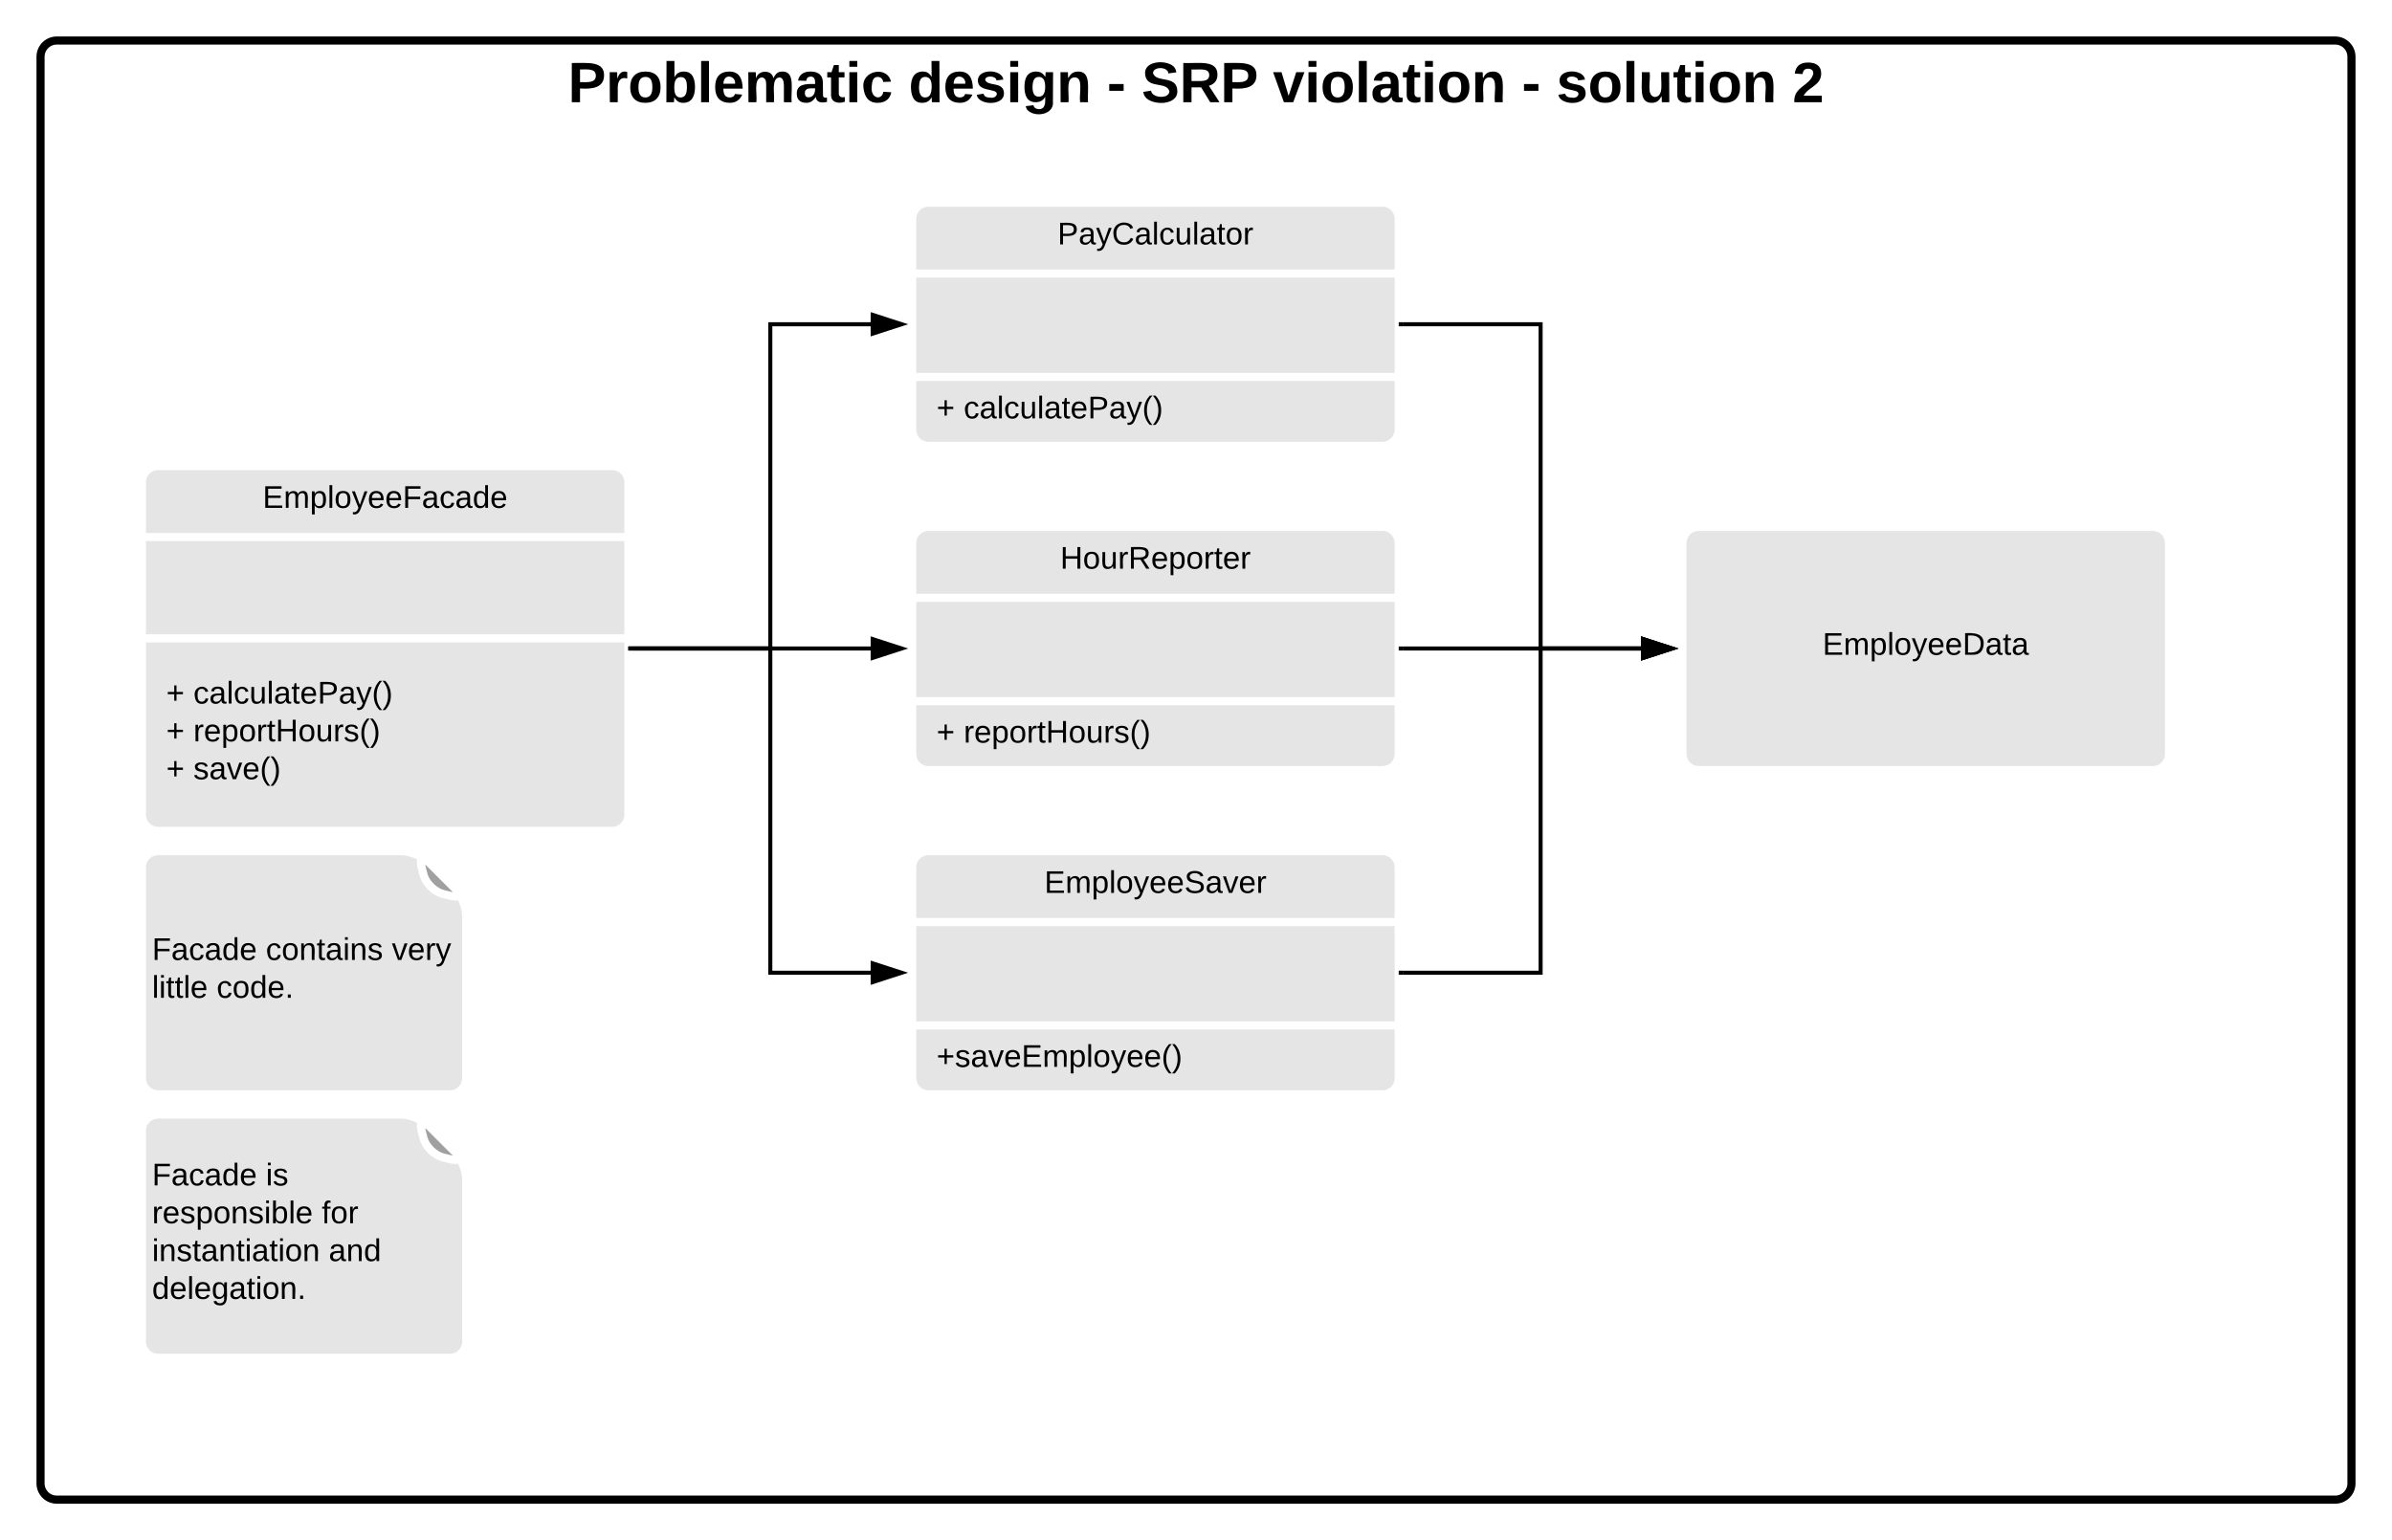 <svg xmlns="http://www.w3.org/2000/svg" xmlns:xlink="http://www.w3.org/1999/xlink" xmlns:lucid="lucid" width="1180" height="760"><g transform="translate(-90 0)" lucid:page-tab-id="0_0"><path d="M0 0h1850.6v1430H0z" fill="#fff"/><path d="M540 428c0-4.42 3.58-8 8-8h224c4.42 0 8 3.58 8 8v104c0 4.42-3.58 8-8 8H548c-4.42 0-8-3.58-8-8z" stroke="#fff" stroke-width="4" fill="#e5e5e5"/><path d="M540 455h240m-240 51h240" stroke="#fff" stroke-width="4" fill="none"/><use xlink:href="#a" transform="matrix(1,0,0,1,548,420) translate(57.188 20.611)"/><use xlink:href="#b" transform="matrix(1,0,0,1,552,514) translate(0 12.444)"/><path d="M110 28c0-4.42 3.58-8 8-8h1124c4.42 0 8 3.58 8 8v704c0 4.42-3.58 8-8 8H118c-4.42 0-8-3.58-8-8z" stroke="#000" stroke-width="4" fill="none"/><use xlink:href="#c" transform="matrix(1,0,0,1,118,28) translate(252.204 22.432)"/><use xlink:href="#d" transform="matrix(1,0,0,1,118,28) translate(420.206 22.432)"/><use xlink:href="#e" transform="matrix(1,0,0,1,118,28) translate(518.111 22.432)"/><use xlink:href="#f" transform="matrix(1,0,0,1,118,28) translate(535.168 22.432)"/><use xlink:href="#g" transform="matrix(1,0,0,1,118,28) translate(599.97 22.432)"/><use xlink:href="#e" transform="matrix(1,0,0,1,118,28) translate(722.72 22.432)"/><use xlink:href="#h" transform="matrix(1,0,0,1,118,28) translate(739.778 22.432)"/><use xlink:href="#i" transform="matrix(1,0,0,1,118,28) translate(856.219 22.432)"/><path d="M540 268c0-4.42 3.58-8 8-8h224c4.42 0 8 3.58 8 8v104c0 4.42-3.58 8-8 8H548c-4.42 0-8-3.58-8-8z" stroke="#fff" stroke-width="4" fill="#e5e5e5"/><path d="M540 295h240m-240 51h240" stroke="#fff" stroke-width="4" fill="none"/><use xlink:href="#j" transform="matrix(1,0,0,1,548,260) translate(65.009 20.611)"/><use xlink:href="#k" transform="matrix(1,0,0,1,552,354) translate(0 12.444)"/><use xlink:href="#l" transform="matrix(1,0,0,1,552,354) translate(13.395 12.444)"/><path d="M540 108c0-4.42 3.58-8 8-8h224c4.42 0 8 3.58 8 8v104c0 4.42-3.58 8-8 8H548c-4.42 0-8-3.58-8-8z" stroke="#fff" stroke-width="4" fill="#e5e5e5"/><path d="M540 135h240m-240 51h240" stroke="#fff" stroke-width="4" fill="none"/><use xlink:href="#m" transform="matrix(1,0,0,1,548,100) translate(63.691 20.611)"/><use xlink:href="#k" transform="matrix(1,0,0,1,552,194) translate(0 12.444)"/><use xlink:href="#n" transform="matrix(1,0,0,1,552,194) translate(13.395 12.444)"/><path d="M920 268c0-4.42 3.58-8 8-8h224c4.42 0 8 3.58 8 8v104c0 4.42-3.58 8-8 8H928c-4.42 0-8-3.58-8-8z" stroke="#fff" stroke-width="4" fill="#e5e5e5"/><use xlink:href="#o" transform="matrix(1,0,0,1,928,268) translate(61.077 55.111)"/><path d="M782 480h68V320h49.76" stroke="#000" stroke-width="2" fill="none"/><path d="M782 481h-2v-2h2zM914.76 320l-14.26 4.64v-9.28z"/><path d="M918 320l-18.5 6v-12zm-16.5 3.26l10.03-3.26-10.03-3.26z"/><path d="M782 320h117.76" stroke="#000" stroke-width="2" fill="none"/><path d="M782 321h-2v-2h2zM914.76 320l-14.26 4.64v-9.28z"/><path d="M918 320l-18.5 6v-12zm-16.5 3.26l10.03-3.26-10.03-3.26z"/><path d="M782 160h68v160h49.76" stroke="#000" stroke-width="2" fill="none"/><path d="M782 161h-2v-2h2zM914.76 320l-14.26 4.64v-9.28z"/><path d="M918 320l-18.5 6v-12zm-16.5 3.26l10.03-3.26-10.03-3.26z"/><path d="M160 238c0-4.42 3.58-8 8-8h224c4.42 0 8 3.58 8 8v164c0 4.42-3.58 8-8 8H168c-4.42 0-8-3.58-8-8z" stroke="#fff" stroke-width="4" fill="#e5e5e5"/><path d="M160 265h240m-240 50h240" stroke="#fff" stroke-width="4" fill="none"/><use xlink:href="#p" transform="matrix(1,0,0,1,168,230) translate(51.571 20.611)"/><use xlink:href="#k" transform="matrix(1,0,0,1,172,322.717) translate(0 24.444)"/><use xlink:href="#q" transform="matrix(1,0,0,1,172,322.717) translate(13.395 24.444)"/><use xlink:href="#k" transform="matrix(1,0,0,1,172,322.717) translate(0 43.111)"/><use xlink:href="#r" transform="matrix(1,0,0,1,172,322.717) translate(13.395 43.111)"/><use xlink:href="#k" transform="matrix(1,0,0,1,172,322.717) translate(0 61.778)"/><use xlink:href="#s" transform="matrix(1,0,0,1,172,322.717) translate(13.395 61.778)"/><path d="M402 320h68V160h49.76" stroke="#000" stroke-width="2" fill="none"/><path d="M402 321h-2v-2h2zM534.76 160l-14.26 4.64v-9.28z"/><path d="M538 160l-18.5 6v-12zm-16.5 3.26l10.03-3.26-10.03-3.26z"/><path d="M402 320h117.76" stroke="#000" stroke-width="2" fill="none"/><path d="M402 321h-2v-2h2zM534.76 320l-14.26 4.64v-9.28z"/><path d="M538 320l-18.5 6v-12zm-16.5 3.26l10.03-3.26-10.03-3.26z"/><path d="M402 320h68v160h49.76" stroke="#000" stroke-width="2" fill="none"/><path d="M402 321h-2v-2h2zM534.76 480l-14.26 4.64v-9.28z"/><path d="M538 480l-18.5 6v-12zm-16.5 3.26l10.03-3.26-10.03-3.26z"/><path d="M160 428c0-4.42 3.58-8 8-8h120c4.42 0 10.53 2.53 13.66 5.66l12.68 12.68c3.13 3.13 5.66 9.24 5.66 13.66v80c0 4.42-3.58 8-8 8H168c-4.42 0-8-3.58-8-8z" stroke="#fff" stroke-width="4" fill="#e5e5e5"/><path d="M297.94 427.76c-1.07-4.3.6-5.23 3.72-2.1l12.68 12.68c3.13 3.13 2.2 4.8-2.1 3.72l-3.68-.92c-4.3-1.07-8.63-5.4-9.7-9.7z" stroke="#fff" stroke-width="4" fill="#a0a0a0"/><g><use xlink:href="#t" transform="matrix(1,0,0,1,160,420) translate(5.01 53.694)"/><use xlink:href="#u" transform="matrix(1,0,0,1,160,420) translate(61.14 53.694)"/><use xlink:href="#v" transform="matrix(1,0,0,1,160,420) translate(123.319 53.694)"/><use xlink:href="#w" transform="matrix(1,0,0,1,160,420) translate(5.01 72.361)"/><use xlink:href="#x" transform="matrix(1,0,0,1,160,420) translate(36.856 72.361)"/></g><path d="M160 558c0-4.42 3.58-8 8-8h120c4.42 0 10.53 2.53 13.66 5.66l12.68 12.68c3.13 3.13 5.66 9.24 5.66 13.66v80c0 4.42-3.58 8-8 8H168c-4.42 0-8-3.58-8-8z" stroke="#fff" stroke-width="4" fill="#e5e5e5"/><path d="M297.94 557.76c-1.07-4.3.6-5.23 3.72-2.1l12.68 12.68c3.13 3.13 2.2 4.8-2.1 3.72l-3.68-.92c-4.3-1.07-8.63-5.4-9.7-9.7z" stroke="#fff" stroke-width="4" fill="#a0a0a0"/><g><use xlink:href="#t" transform="matrix(1,0,0,1,160,550) translate(5.01 34.944)"/><use xlink:href="#y" transform="matrix(1,0,0,1,160,550) translate(61.14 34.944)"/><use xlink:href="#z" transform="matrix(1,0,0,1,160,550) translate(5.01 53.611)"/><use xlink:href="#A" transform="matrix(1,0,0,1,160,550) translate(88.708 53.611)"/><use xlink:href="#B" transform="matrix(1,0,0,1,160,550) translate(5.01 72.278)"/><use xlink:href="#C" transform="matrix(1,0,0,1,160,550) translate(92.164 72.278)"/><use xlink:href="#D" transform="matrix(1,0,0,1,160,550) translate(5.01 90.944)"/></g><defs><path d="M30 0v-248h187v28H63v79h144v27H63v87h162V0H30" id="E"/><path d="M210-169c-67 3-38 105-44 169h-31v-121c0-29-5-50-35-48C34-165 62-65 56 0H25l-1-190h30c1 10-1 24 2 32 10-44 99-50 107 0 11-21 27-35 58-36 85-2 47 119 55 194h-31v-121c0-29-5-49-35-48" id="F"/><path d="M115-194c55 1 70 41 70 98S169 2 115 4C84 4 66-9 55-30l1 105H24l-1-265h31l2 30c10-21 28-34 59-34zm-8 174c40 0 45-34 45-75s-6-73-45-74c-42 0-51 32-51 76 0 43 10 73 51 73" id="G"/><path d="M24 0v-261h32V0H24" id="H"/><path d="M100-194c62-1 85 37 85 99 1 63-27 99-86 99S16-35 15-95c0-66 28-99 85-99zM99-20c44 1 53-31 53-75 0-43-8-75-51-75s-53 32-53 75 10 74 51 75" id="I"/><path d="M179-190L93 31C79 59 56 82 12 73V49c39 6 53-20 64-50L1-190h34L92-34l54-156h33" id="J"/><path d="M100-194c63 0 86 42 84 106H49c0 40 14 67 53 68 26 1 43-12 49-29l28 8c-11 28-37 45-77 45C44 4 14-33 15-96c1-61 26-98 85-98zm52 81c6-60-76-77-97-28-3 7-6 17-6 28h103" id="K"/><path d="M185-189c-5-48-123-54-124 2 14 75 158 14 163 119 3 78-121 87-175 55-17-10-28-26-33-46l33-7c5 56 141 63 141-1 0-78-155-14-162-118-5-82 145-84 179-34 5 7 8 16 11 25" id="L"/><path d="M141-36C126-15 110 5 73 4 37 3 15-17 15-53c-1-64 63-63 125-63 3-35-9-54-41-54-24 1-41 7-42 31l-33-3c5-37 33-52 76-52 45 0 72 20 72 64v82c-1 20 7 32 28 27v20c-31 9-61-2-59-35zM48-53c0 20 12 33 32 33 41-3 63-29 60-74-43 2-92-5-92 41" id="M"/><path d="M108 0H70L1-190h34L89-25l56-165h34" id="N"/><path d="M114-163C36-179 61-72 57 0H25l-1-190h30c1 12-1 29 2 39 6-27 23-49 58-41v29" id="O"/><g id="a"><use transform="matrix(0.043,0,0,0.043,0,0)" xlink:href="#E"/><use transform="matrix(0.043,0,0,0.043,10.37,0)" xlink:href="#F"/><use transform="matrix(0.043,0,0,0.043,23.29,0)" xlink:href="#G"/><use transform="matrix(0.043,0,0,0.043,31.932,0)" xlink:href="#H"/><use transform="matrix(0.043,0,0,0.043,35.346,0)" xlink:href="#I"/><use transform="matrix(0.043,0,0,0.043,43.988,0)" xlink:href="#J"/><use transform="matrix(0.043,0,0,0.043,51.765,0)" xlink:href="#K"/><use transform="matrix(0.043,0,0,0.043,60.407,0)" xlink:href="#K"/><use transform="matrix(0.043,0,0,0.043,69.049,0)" xlink:href="#L"/><use transform="matrix(0.043,0,0,0.043,79.42,0)" xlink:href="#M"/><use transform="matrix(0.043,0,0,0.043,88.062,0)" xlink:href="#N"/><use transform="matrix(0.043,0,0,0.043,95.84,0)" xlink:href="#K"/><use transform="matrix(0.043,0,0,0.043,104.481,0)" xlink:href="#O"/></g><path d="M118-107v75H92v-75H18v-26h74v-75h26v75h74v26h-74" id="P"/><path d="M135-143c-3-34-86-38-87 0 15 53 115 12 119 90S17 21 10-45l28-5c4 36 97 45 98 0-10-56-113-15-118-90-4-57 82-63 122-42 12 7 21 19 24 35" id="Q"/><path d="M87 75C49 33 22-17 22-94c0-76 28-126 65-167h31c-38 41-64 92-64 168S80 34 118 75H87" id="R"/><path d="M33-261c38 41 65 92 65 168S71 34 33 75H2C39 34 66-17 66-93S39-220 2-261h31" id="S"/><g id="b"><use transform="matrix(0.043,0,0,0.043,0,0)" xlink:href="#P"/><use transform="matrix(0.043,0,0,0.043,9.074,0)" xlink:href="#Q"/><use transform="matrix(0.043,0,0,0.043,16.852,0)" xlink:href="#M"/><use transform="matrix(0.043,0,0,0.043,25.494,0)" xlink:href="#N"/><use transform="matrix(0.043,0,0,0.043,33.272,0)" xlink:href="#K"/><use transform="matrix(0.043,0,0,0.043,41.914,0)" xlink:href="#E"/><use transform="matrix(0.043,0,0,0.043,52.284,0)" xlink:href="#F"/><use transform="matrix(0.043,0,0,0.043,65.204,0)" xlink:href="#G"/><use transform="matrix(0.043,0,0,0.043,73.846,0)" xlink:href="#H"/><use transform="matrix(0.043,0,0,0.043,77.259,0)" xlink:href="#I"/><use transform="matrix(0.043,0,0,0.043,85.901,0)" xlink:href="#J"/><use transform="matrix(0.043,0,0,0.043,93.679,0)" xlink:href="#K"/><use transform="matrix(0.043,0,0,0.043,102.321,0)" xlink:href="#K"/><use transform="matrix(0.043,0,0,0.043,110.963,0)" xlink:href="#R"/><use transform="matrix(0.043,0,0,0.043,116.105,0)" xlink:href="#S"/></g><path d="M24-248c93 1 206-16 204 79-1 75-69 88-152 82V0H24v-248zm52 121c47 0 100 7 100-41 0-47-54-39-100-39v80" id="T"/><path d="M135-150c-39-12-60 13-60 57V0H25l-1-190h47c2 13-1 29 3 40 6-28 27-53 61-41v41" id="U"/><path d="M110-194c64 0 96 36 96 99 0 64-35 99-97 99-61 0-95-36-95-99 0-62 34-99 96-99zm-1 164c35 0 45-28 45-65 0-40-10-65-43-65-34 0-45 26-45 65 0 36 10 65 43 65" id="V"/><path d="M135-194c52 0 70 43 70 98 0 56-19 99-73 100-30 1-46-15-58-35L72 0H24l1-261h50v104c11-23 29-37 60-37zM114-30c31 0 40-27 40-66 0-37-7-63-39-63s-41 28-41 65c0 36 8 64 40 64" id="W"/><path d="M25 0v-261h50V0H25" id="X"/><path d="M185-48c-13 30-37 53-82 52C43 2 14-33 14-96s30-98 90-98c62 0 83 45 84 108H66c0 31 8 55 39 56 18 0 30-7 34-22zm-45-69c5-46-57-63-70-21-2 6-4 13-4 21h74" id="Y"/><path d="M220-157c-53 9-28 100-34 157h-49v-107c1-27-5-49-29-50C55-147 81-57 75 0H25l-1-190h47c2 12-1 28 3 38 10-53 101-56 108 0 13-22 24-43 59-42 82 1 51 116 57 194h-49v-107c-1-25-5-48-29-50" id="Z"/><path d="M133-34C117-15 103 5 69 4 32 3 11-16 11-54c-1-60 55-63 116-61 1-26-3-47-28-47-18 1-26 9-28 27l-52-2c7-38 36-58 82-57s74 22 75 68l1 82c-1 14 12 18 25 15v27c-30 8-71 5-69-32zm-48 3c29 0 43-24 42-57-32 0-66-3-65 30 0 17 8 27 23 27" id="aa"/><path d="M115-3C79 11 28 4 28-45v-112H4v-33h27l15-45h31v45h36v33H77v99c-1 23 16 31 38 25v30" id="ab"/><path d="M25-224v-37h50v37H25zM25 0v-190h50V0H25" id="ac"/><path d="M190-63c-7 42-38 67-86 67-59 0-84-38-90-98-12-110 154-137 174-36l-49 2c-2-19-15-32-35-32-30 0-35 28-38 64-6 74 65 87 74 30" id="ad"/><g id="c"><use transform="matrix(0.078,0,0,0.078,0,0)" xlink:href="#T"/><use transform="matrix(0.078,0,0,0.078,18.693,0)" xlink:href="#U"/><use transform="matrix(0.078,0,0,0.078,29.597,0)" xlink:href="#V"/><use transform="matrix(0.078,0,0,0.078,46.654,0)" xlink:href="#W"/><use transform="matrix(0.078,0,0,0.078,63.712,0)" xlink:href="#X"/><use transform="matrix(0.078,0,0,0.078,71.5,0)" xlink:href="#Y"/><use transform="matrix(0.078,0,0,0.078,87.078,0)" xlink:href="#Z"/><use transform="matrix(0.078,0,0,0.078,112.002,0)" xlink:href="#aa"/><use transform="matrix(0.078,0,0,0.078,127.579,0)" xlink:href="#ab"/><use transform="matrix(0.078,0,0,0.078,136.848,0)" xlink:href="#ac"/><use transform="matrix(0.078,0,0,0.078,144.637,0)" xlink:href="#ad"/></g><path d="M88-194c31-1 46 15 58 34l-1-101h50l1 261h-48c-2-10 0-23-3-31C134-8 116 4 84 4 32 4 16-41 15-95c0-56 19-97 73-99zm17 164c33 0 40-30 41-66 1-37-9-64-41-64s-38 30-39 65c0 43 13 65 39 65" id="ae"/><path d="M137-138c1-29-70-34-71-4 15 46 118 7 119 86 1 83-164 76-172 9l43-7c4 19 20 25 44 25 33 8 57-30 24-41C81-84 22-81 20-136c-2-80 154-74 161-7" id="af"/><path d="M195-6C206 82 75 100 31 46c-4-6-6-13-8-21l49-6c3 16 16 24 34 25 40 0 42-37 40-79-11 22-30 35-61 35-53 0-70-43-70-97 0-56 18-96 73-97 30 0 46 14 59 34l2-30h47zm-90-29c32 0 41-27 41-63 0-35-9-62-40-62-32 0-39 29-40 63 0 36 9 62 39 62" id="ag"/><path d="M135-194c87-1 58 113 63 194h-50c-7-57 23-157-34-157-59 0-34 97-39 157H25l-1-190h47c2 12-1 28 3 38 12-26 28-41 61-42" id="ah"/><g id="d"><use transform="matrix(0.078,0,0,0.078,0,0)" xlink:href="#ae"/><use transform="matrix(0.078,0,0,0.078,17.057,0)" xlink:href="#Y"/><use transform="matrix(0.078,0,0,0.078,32.635,0)" xlink:href="#af"/><use transform="matrix(0.078,0,0,0.078,48.212,0)" xlink:href="#ac"/><use transform="matrix(0.078,0,0,0.078,56.001,0)" xlink:href="#ag"/><use transform="matrix(0.078,0,0,0.078,73.058,0)" xlink:href="#ah"/></g><path d="M14-72v-43h91v43H14" id="ai"/><use transform="matrix(0.078,0,0,0.078,0,0)" xlink:href="#ai" id="e"/><path d="M169-182c-1-43-94-46-97-3 18 66 151 10 154 114 3 95-165 93-204 36-6-8-10-19-12-30l50-8c3 46 112 56 116 5-17-69-150-10-154-114-4-87 153-88 188-35 5 8 8 18 10 28" id="aj"/><path d="M240-174c0 40-23 61-54 70L253 0h-59l-57-94H76V0H24v-248c93 4 217-23 216 74zM76-134c48-2 112 12 112-38 0-48-66-32-112-35v73" id="ak"/><g id="f"><use transform="matrix(0.078,0,0,0.078,0,0)" xlink:href="#aj"/><use transform="matrix(0.078,0,0,0.078,18.693,0)" xlink:href="#ak"/><use transform="matrix(0.078,0,0,0.078,38.866,0)" xlink:href="#T"/></g><path d="M128 0H69L1-190h53L99-40l48-150h52" id="al"/><g id="g"><use transform="matrix(0.078,0,0,0.078,0,0)" xlink:href="#al"/><use transform="matrix(0.078,0,0,0.078,15.577,0)" xlink:href="#ac"/><use transform="matrix(0.078,0,0,0.078,23.366,0)" xlink:href="#V"/><use transform="matrix(0.078,0,0,0.078,40.423,0)" xlink:href="#X"/><use transform="matrix(0.078,0,0,0.078,48.212,0)" xlink:href="#aa"/><use transform="matrix(0.078,0,0,0.078,63.79,0)" xlink:href="#ab"/><use transform="matrix(0.078,0,0,0.078,73.058,0)" xlink:href="#ac"/><use transform="matrix(0.078,0,0,0.078,80.847,0)" xlink:href="#V"/><use transform="matrix(0.078,0,0,0.078,97.904,0)" xlink:href="#ah"/></g><path d="M85 4C-2 5 27-109 22-190h50c7 57-23 150 33 157 60-5 35-97 40-157h50l1 190h-47c-2-12 1-28-3-38-12 25-28 42-61 42" id="am"/><g id="h"><use transform="matrix(0.078,0,0,0.078,0,0)" xlink:href="#af"/><use transform="matrix(0.078,0,0,0.078,15.577,0)" xlink:href="#V"/><use transform="matrix(0.078,0,0,0.078,32.635,0)" xlink:href="#X"/><use transform="matrix(0.078,0,0,0.078,40.423,0)" xlink:href="#am"/><use transform="matrix(0.078,0,0,0.078,57.481,0)" xlink:href="#ab"/><use transform="matrix(0.078,0,0,0.078,66.749,0)" xlink:href="#ac"/><use transform="matrix(0.078,0,0,0.078,74.538,0)" xlink:href="#V"/><use transform="matrix(0.078,0,0,0.078,91.595,0)" xlink:href="#ah"/></g><path d="M182-182c0 78-84 86-111 141h115V0H12c-6-101 99-100 120-180 1-22-12-31-33-32-23 0-32 14-35 34l-49-3c5-45 32-70 84-70 51 0 83 22 83 69" id="an"/><use transform="matrix(0.078,0,0,0.078,0,0)" xlink:href="#an" id="i"/><path d="M197 0v-115H63V0H30v-248h33v105h134v-105h34V0h-34" id="ao"/><path d="M84 4C-5 8 30-112 23-190h32v120c0 31 7 50 39 49 72-2 45-101 50-169h31l1 190h-30c-1-10 1-25-2-33-11 22-28 36-60 37" id="ap"/><path d="M233-177c-1 41-23 64-60 70L243 0h-38l-65-103H63V0H30v-248c88 3 205-21 203 71zM63-129c60-2 137 13 137-47 0-61-80-42-137-45v92" id="aq"/><path d="M59-47c-2 24 18 29 38 22v24C64 9 27 4 27-40v-127H5v-23h24l9-43h21v43h35v23H59v120" id="ar"/><g id="j"><use transform="matrix(0.043,0,0,0.043,0,0)" xlink:href="#ao"/><use transform="matrix(0.043,0,0,0.043,11.191,0)" xlink:href="#I"/><use transform="matrix(0.043,0,0,0.043,19.833,0)" xlink:href="#ap"/><use transform="matrix(0.043,0,0,0.043,28.475,0)" xlink:href="#O"/><use transform="matrix(0.043,0,0,0.043,33.617,0)" xlink:href="#aq"/><use transform="matrix(0.043,0,0,0.043,44.809,0)" xlink:href="#K"/><use transform="matrix(0.043,0,0,0.043,53.451,0)" xlink:href="#G"/><use transform="matrix(0.043,0,0,0.043,62.093,0)" xlink:href="#I"/><use transform="matrix(0.043,0,0,0.043,70.735,0)" xlink:href="#O"/><use transform="matrix(0.043,0,0,0.043,75.877,0)" xlink:href="#ar"/><use transform="matrix(0.043,0,0,0.043,80.198,0)" xlink:href="#K"/><use transform="matrix(0.043,0,0,0.043,88.84,0)" xlink:href="#O"/></g><use transform="matrix(0.043,0,0,0.043,0,0)" xlink:href="#P" id="k"/><g id="l"><use transform="matrix(0.043,0,0,0.043,0,0)" xlink:href="#O"/><use transform="matrix(0.043,0,0,0.043,5.142,0)" xlink:href="#K"/><use transform="matrix(0.043,0,0,0.043,13.784,0)" xlink:href="#G"/><use transform="matrix(0.043,0,0,0.043,22.426,0)" xlink:href="#I"/><use transform="matrix(0.043,0,0,0.043,31.068,0)" xlink:href="#O"/><use transform="matrix(0.043,0,0,0.043,36.21,0)" xlink:href="#ar"/><use transform="matrix(0.043,0,0,0.043,40.531,0)" xlink:href="#ao"/><use transform="matrix(0.043,0,0,0.043,51.722,0)" xlink:href="#I"/><use transform="matrix(0.043,0,0,0.043,60.364,0)" xlink:href="#ap"/><use transform="matrix(0.043,0,0,0.043,69.006,0)" xlink:href="#O"/><use transform="matrix(0.043,0,0,0.043,74.148,0)" xlink:href="#Q"/><use transform="matrix(0.043,0,0,0.043,81.926,0)" xlink:href="#R"/><use transform="matrix(0.043,0,0,0.043,87.068,0)" xlink:href="#S"/></g><path d="M30-248c87 1 191-15 191 75 0 78-77 80-158 76V0H30v-248zm33 125c57 0 124 11 124-50 0-59-68-47-124-48v98" id="as"/><path d="M212-179c-10-28-35-45-73-45-59 0-87 40-87 99 0 60 29 101 89 101 43 0 62-24 78-52l27 14C228-24 195 4 139 4 59 4 22-46 18-125c-6-104 99-153 187-111 19 9 31 26 39 46" id="at"/><path d="M96-169c-40 0-48 33-48 73s9 75 48 75c24 0 41-14 43-38l32 2c-6 37-31 61-74 61-59 0-76-41-82-99-10-93 101-131 147-64 4 7 5 14 7 22l-32 3c-4-21-16-35-41-35" id="au"/><g id="m"><use transform="matrix(0.043,0,0,0.043,0,0)" xlink:href="#as"/><use transform="matrix(0.043,0,0,0.043,10.37,0)" xlink:href="#M"/><use transform="matrix(0.043,0,0,0.043,19.012,0)" xlink:href="#J"/><use transform="matrix(0.043,0,0,0.043,26.79,0)" xlink:href="#at"/><use transform="matrix(0.043,0,0,0.043,37.981,0)" xlink:href="#M"/><use transform="matrix(0.043,0,0,0.043,46.623,0)" xlink:href="#H"/><use transform="matrix(0.043,0,0,0.043,50.037,0)" xlink:href="#au"/><use transform="matrix(0.043,0,0,0.043,57.815,0)" xlink:href="#ap"/><use transform="matrix(0.043,0,0,0.043,66.457,0)" xlink:href="#H"/><use transform="matrix(0.043,0,0,0.043,69.87,0)" xlink:href="#M"/><use transform="matrix(0.043,0,0,0.043,78.512,0)" xlink:href="#ar"/><use transform="matrix(0.043,0,0,0.043,82.833,0)" xlink:href="#I"/><use transform="matrix(0.043,0,0,0.043,91.475,0)" xlink:href="#O"/></g><g id="n"><use transform="matrix(0.043,0,0,0.043,0,0)" xlink:href="#au"/><use transform="matrix(0.043,0,0,0.043,7.778,0)" xlink:href="#M"/><use transform="matrix(0.043,0,0,0.043,16.42,0)" xlink:href="#H"/><use transform="matrix(0.043,0,0,0.043,19.833,0)" xlink:href="#au"/><use transform="matrix(0.043,0,0,0.043,27.611,0)" xlink:href="#ap"/><use transform="matrix(0.043,0,0,0.043,36.253,0)" xlink:href="#H"/><use transform="matrix(0.043,0,0,0.043,39.667,0)" xlink:href="#M"/><use transform="matrix(0.043,0,0,0.043,48.309,0)" xlink:href="#ar"/><use transform="matrix(0.043,0,0,0.043,52.63,0)" xlink:href="#K"/><use transform="matrix(0.043,0,0,0.043,61.272,0)" xlink:href="#as"/><use transform="matrix(0.043,0,0,0.043,71.642,0)" xlink:href="#M"/><use transform="matrix(0.043,0,0,0.043,80.284,0)" xlink:href="#J"/><use transform="matrix(0.043,0,0,0.043,88.062,0)" xlink:href="#R"/><use transform="matrix(0.043,0,0,0.043,93.204,0)" xlink:href="#S"/></g><path d="M30-248c118-7 216 8 213 122C240-48 200 0 122 0H30v-248zM63-27c89 8 146-16 146-99s-60-101-146-95v194" id="av"/><g id="o"><use transform="matrix(0.043,0,0,0.043,0,0)" xlink:href="#E"/><use transform="matrix(0.043,0,0,0.043,10.37,0)" xlink:href="#F"/><use transform="matrix(0.043,0,0,0.043,23.29,0)" xlink:href="#G"/><use transform="matrix(0.043,0,0,0.043,31.932,0)" xlink:href="#H"/><use transform="matrix(0.043,0,0,0.043,35.346,0)" xlink:href="#I"/><use transform="matrix(0.043,0,0,0.043,43.988,0)" xlink:href="#J"/><use transform="matrix(0.043,0,0,0.043,51.765,0)" xlink:href="#K"/><use transform="matrix(0.043,0,0,0.043,60.407,0)" xlink:href="#K"/><use transform="matrix(0.043,0,0,0.043,69.049,0)" xlink:href="#av"/><use transform="matrix(0.043,0,0,0.043,80.241,0)" xlink:href="#M"/><use transform="matrix(0.043,0,0,0.043,88.883,0)" xlink:href="#ar"/><use transform="matrix(0.043,0,0,0.043,93.204,0)" xlink:href="#M"/></g><path d="M63-220v92h138v28H63V0H30v-248h175v28H63" id="aw"/><path d="M85-194c31 0 48 13 60 33l-1-100h32l1 261h-30c-2-10 0-23-3-31C134-8 116 4 85 4 32 4 16-35 15-94c0-66 23-100 70-100zm9 24c-40 0-46 34-46 75 0 40 6 74 45 74 42 0 51-32 51-76 0-42-9-74-50-73" id="ax"/><g id="p"><use transform="matrix(0.043,0,0,0.043,0,0)" xlink:href="#E"/><use transform="matrix(0.043,0,0,0.043,10.37,0)" xlink:href="#F"/><use transform="matrix(0.043,0,0,0.043,23.29,0)" xlink:href="#G"/><use transform="matrix(0.043,0,0,0.043,31.932,0)" xlink:href="#H"/><use transform="matrix(0.043,0,0,0.043,35.346,0)" xlink:href="#I"/><use transform="matrix(0.043,0,0,0.043,43.988,0)" xlink:href="#J"/><use transform="matrix(0.043,0,0,0.043,51.765,0)" xlink:href="#K"/><use transform="matrix(0.043,0,0,0.043,60.407,0)" xlink:href="#K"/><use transform="matrix(0.043,0,0,0.043,69.049,0)" xlink:href="#aw"/><use transform="matrix(0.043,0,0,0.043,78.512,0)" xlink:href="#M"/><use transform="matrix(0.043,0,0,0.043,87.154,0)" xlink:href="#au"/><use transform="matrix(0.043,0,0,0.043,94.932,0)" xlink:href="#M"/><use transform="matrix(0.043,0,0,0.043,103.574,0)" xlink:href="#ax"/><use transform="matrix(0.043,0,0,0.043,112.216,0)" xlink:href="#K"/></g><g id="q"><use transform="matrix(0.043,0,0,0.043,0,0)" xlink:href="#au"/><use transform="matrix(0.043,0,0,0.043,7.778,0)" xlink:href="#M"/><use transform="matrix(0.043,0,0,0.043,16.42,0)" xlink:href="#H"/><use transform="matrix(0.043,0,0,0.043,19.833,0)" xlink:href="#au"/><use transform="matrix(0.043,0,0,0.043,27.611,0)" xlink:href="#ap"/><use transform="matrix(0.043,0,0,0.043,36.253,0)" xlink:href="#H"/><use transform="matrix(0.043,0,0,0.043,39.667,0)" xlink:href="#M"/><use transform="matrix(0.043,0,0,0.043,48.309,0)" xlink:href="#ar"/><use transform="matrix(0.043,0,0,0.043,52.63,0)" xlink:href="#K"/><use transform="matrix(0.043,0,0,0.043,61.272,0)" xlink:href="#as"/><use transform="matrix(0.043,0,0,0.043,71.642,0)" xlink:href="#M"/><use transform="matrix(0.043,0,0,0.043,80.284,0)" xlink:href="#J"/><use transform="matrix(0.043,0,0,0.043,88.062,0)" xlink:href="#R"/><use transform="matrix(0.043,0,0,0.043,93.204,0)" xlink:href="#S"/></g><g id="r"><use transform="matrix(0.043,0,0,0.043,0,0)" xlink:href="#O"/><use transform="matrix(0.043,0,0,0.043,5.142,0)" xlink:href="#K"/><use transform="matrix(0.043,0,0,0.043,13.784,0)" xlink:href="#G"/><use transform="matrix(0.043,0,0,0.043,22.426,0)" xlink:href="#I"/><use transform="matrix(0.043,0,0,0.043,31.068,0)" xlink:href="#O"/><use transform="matrix(0.043,0,0,0.043,36.21,0)" xlink:href="#ar"/><use transform="matrix(0.043,0,0,0.043,40.531,0)" xlink:href="#ao"/><use transform="matrix(0.043,0,0,0.043,51.722,0)" xlink:href="#I"/><use transform="matrix(0.043,0,0,0.043,60.364,0)" xlink:href="#ap"/><use transform="matrix(0.043,0,0,0.043,69.006,0)" xlink:href="#O"/><use transform="matrix(0.043,0,0,0.043,74.148,0)" xlink:href="#Q"/><use transform="matrix(0.043,0,0,0.043,81.926,0)" xlink:href="#R"/><use transform="matrix(0.043,0,0,0.043,87.068,0)" xlink:href="#S"/></g><g id="s"><use transform="matrix(0.043,0,0,0.043,0,0)" xlink:href="#Q"/><use transform="matrix(0.043,0,0,0.043,7.778,0)" xlink:href="#M"/><use transform="matrix(0.043,0,0,0.043,16.42,0)" xlink:href="#N"/><use transform="matrix(0.043,0,0,0.043,24.198,0)" xlink:href="#K"/><use transform="matrix(0.043,0,0,0.043,32.84,0)" xlink:href="#R"/><use transform="matrix(0.043,0,0,0.043,37.981,0)" xlink:href="#S"/></g><g id="t"><use transform="matrix(0.043,0,0,0.043,0,0)" xlink:href="#aw"/><use transform="matrix(0.043,0,0,0.043,9.463,0)" xlink:href="#M"/><use transform="matrix(0.043,0,0,0.043,18.105,0)" xlink:href="#au"/><use transform="matrix(0.043,0,0,0.043,25.883,0)" xlink:href="#M"/><use transform="matrix(0.043,0,0,0.043,34.525,0)" xlink:href="#ax"/><use transform="matrix(0.043,0,0,0.043,43.167,0)" xlink:href="#K"/></g><path d="M117-194c89-4 53 116 60 194h-32v-121c0-31-8-49-39-48C34-167 62-67 57 0H25l-1-190h30c1 10-1 24 2 32 11-22 29-35 61-36" id="ay"/><path d="M24-231v-30h32v30H24zM24 0v-190h32V0H24" id="az"/><g id="u"><use transform="matrix(0.043,0,0,0.043,0,0)" xlink:href="#au"/><use transform="matrix(0.043,0,0,0.043,7.778,0)" xlink:href="#I"/><use transform="matrix(0.043,0,0,0.043,16.42,0)" xlink:href="#ay"/><use transform="matrix(0.043,0,0,0.043,25.062,0)" xlink:href="#ar"/><use transform="matrix(0.043,0,0,0.043,29.383,0)" xlink:href="#M"/><use transform="matrix(0.043,0,0,0.043,38.025,0)" xlink:href="#az"/><use transform="matrix(0.043,0,0,0.043,41.438,0)" xlink:href="#ay"/><use transform="matrix(0.043,0,0,0.043,50.08,0)" xlink:href="#Q"/></g><g id="v"><use transform="matrix(0.043,0,0,0.043,0,0)" xlink:href="#N"/><use transform="matrix(0.043,0,0,0.043,7.778,0)" xlink:href="#K"/><use transform="matrix(0.043,0,0,0.043,16.42,0)" xlink:href="#O"/><use transform="matrix(0.043,0,0,0.043,21.562,0)" xlink:href="#J"/></g><g id="w"><use transform="matrix(0.043,0,0,0.043,0,0)" xlink:href="#H"/><use transform="matrix(0.043,0,0,0.043,3.414,0)" xlink:href="#az"/><use transform="matrix(0.043,0,0,0.043,6.827,0)" xlink:href="#ar"/><use transform="matrix(0.043,0,0,0.043,11.148,0)" xlink:href="#ar"/><use transform="matrix(0.043,0,0,0.043,15.469,0)" xlink:href="#H"/><use transform="matrix(0.043,0,0,0.043,18.883,0)" xlink:href="#K"/></g><path d="M33 0v-38h34V0H33" id="aA"/><g id="x"><use transform="matrix(0.043,0,0,0.043,0,0)" xlink:href="#au"/><use transform="matrix(0.043,0,0,0.043,7.778,0)" xlink:href="#I"/><use transform="matrix(0.043,0,0,0.043,16.42,0)" xlink:href="#ax"/><use transform="matrix(0.043,0,0,0.043,25.062,0)" xlink:href="#K"/><use transform="matrix(0.043,0,0,0.043,33.704,0)" xlink:href="#aA"/></g><g id="y"><use transform="matrix(0.043,0,0,0.043,0,0)" xlink:href="#az"/><use transform="matrix(0.043,0,0,0.043,3.414,0)" xlink:href="#Q"/></g><path d="M115-194c53 0 69 39 70 98 0 66-23 100-70 100C84 3 66-7 56-30L54 0H23l1-261h32v101c10-23 28-34 59-34zm-8 174c40 0 45-34 45-75 0-40-5-75-45-74-42 0-51 32-51 76 0 43 10 73 51 73" id="aB"/><g id="z"><use transform="matrix(0.043,0,0,0.043,0,0)" xlink:href="#O"/><use transform="matrix(0.043,0,0,0.043,5.142,0)" xlink:href="#K"/><use transform="matrix(0.043,0,0,0.043,13.784,0)" xlink:href="#Q"/><use transform="matrix(0.043,0,0,0.043,21.562,0)" xlink:href="#G"/><use transform="matrix(0.043,0,0,0.043,30.204,0)" xlink:href="#I"/><use transform="matrix(0.043,0,0,0.043,38.846,0)" xlink:href="#ay"/><use transform="matrix(0.043,0,0,0.043,47.488,0)" xlink:href="#Q"/><use transform="matrix(0.043,0,0,0.043,55.265,0)" xlink:href="#az"/><use transform="matrix(0.043,0,0,0.043,58.679,0)" xlink:href="#aB"/><use transform="matrix(0.043,0,0,0.043,67.321,0)" xlink:href="#H"/><use transform="matrix(0.043,0,0,0.043,70.735,0)" xlink:href="#K"/></g><path d="M101-234c-31-9-42 10-38 44h38v23H63V0H32v-167H5v-23h27c-7-52 17-82 69-68v24" id="aC"/><g id="A"><use transform="matrix(0.043,0,0,0.043,0,0)" xlink:href="#aC"/><use transform="matrix(0.043,0,0,0.043,4.321,0)" xlink:href="#I"/><use transform="matrix(0.043,0,0,0.043,12.963,0)" xlink:href="#O"/></g><g id="B"><use transform="matrix(0.043,0,0,0.043,0,0)" xlink:href="#az"/><use transform="matrix(0.043,0,0,0.043,3.414,0)" xlink:href="#ay"/><use transform="matrix(0.043,0,0,0.043,12.056,0)" xlink:href="#Q"/><use transform="matrix(0.043,0,0,0.043,19.833,0)" xlink:href="#ar"/><use transform="matrix(0.043,0,0,0.043,24.154,0)" xlink:href="#M"/><use transform="matrix(0.043,0,0,0.043,32.796,0)" xlink:href="#ay"/><use transform="matrix(0.043,0,0,0.043,41.438,0)" xlink:href="#ar"/><use transform="matrix(0.043,0,0,0.043,45.759,0)" xlink:href="#az"/><use transform="matrix(0.043,0,0,0.043,49.173,0)" xlink:href="#M"/><use transform="matrix(0.043,0,0,0.043,57.815,0)" xlink:href="#ar"/><use transform="matrix(0.043,0,0,0.043,62.136,0)" xlink:href="#az"/><use transform="matrix(0.043,0,0,0.043,65.549,0)" xlink:href="#I"/><use transform="matrix(0.043,0,0,0.043,74.191,0)" xlink:href="#ay"/></g><g id="C"><use transform="matrix(0.043,0,0,0.043,0,0)" xlink:href="#M"/><use transform="matrix(0.043,0,0,0.043,8.642,0)" xlink:href="#ay"/><use transform="matrix(0.043,0,0,0.043,17.284,0)" xlink:href="#ax"/></g><path d="M177-190C167-65 218 103 67 71c-23-6-38-20-44-43l32-5c15 47 100 32 89-28v-30C133-14 115 1 83 1 29 1 15-40 15-95c0-56 16-97 71-98 29-1 48 16 59 35 1-10 0-23 2-32h30zM94-22c36 0 50-32 50-73 0-42-14-75-50-75-39 0-46 34-46 75s6 73 46 73" id="aD"/><g id="D"><use transform="matrix(0.043,0,0,0.043,0,0)" xlink:href="#ax"/><use transform="matrix(0.043,0,0,0.043,8.642,0)" xlink:href="#K"/><use transform="matrix(0.043,0,0,0.043,17.284,0)" xlink:href="#H"/><use transform="matrix(0.043,0,0,0.043,20.698,0)" xlink:href="#K"/><use transform="matrix(0.043,0,0,0.043,29.34,0)" xlink:href="#aD"/><use transform="matrix(0.043,0,0,0.043,37.981,0)" xlink:href="#M"/><use transform="matrix(0.043,0,0,0.043,46.623,0)" xlink:href="#ar"/><use transform="matrix(0.043,0,0,0.043,50.944,0)" xlink:href="#az"/><use transform="matrix(0.043,0,0,0.043,54.358,0)" xlink:href="#I"/><use transform="matrix(0.043,0,0,0.043,63,0)" xlink:href="#ay"/><use transform="matrix(0.043,0,0,0.043,71.642,0)" xlink:href="#aA"/></g></defs></g></svg>
